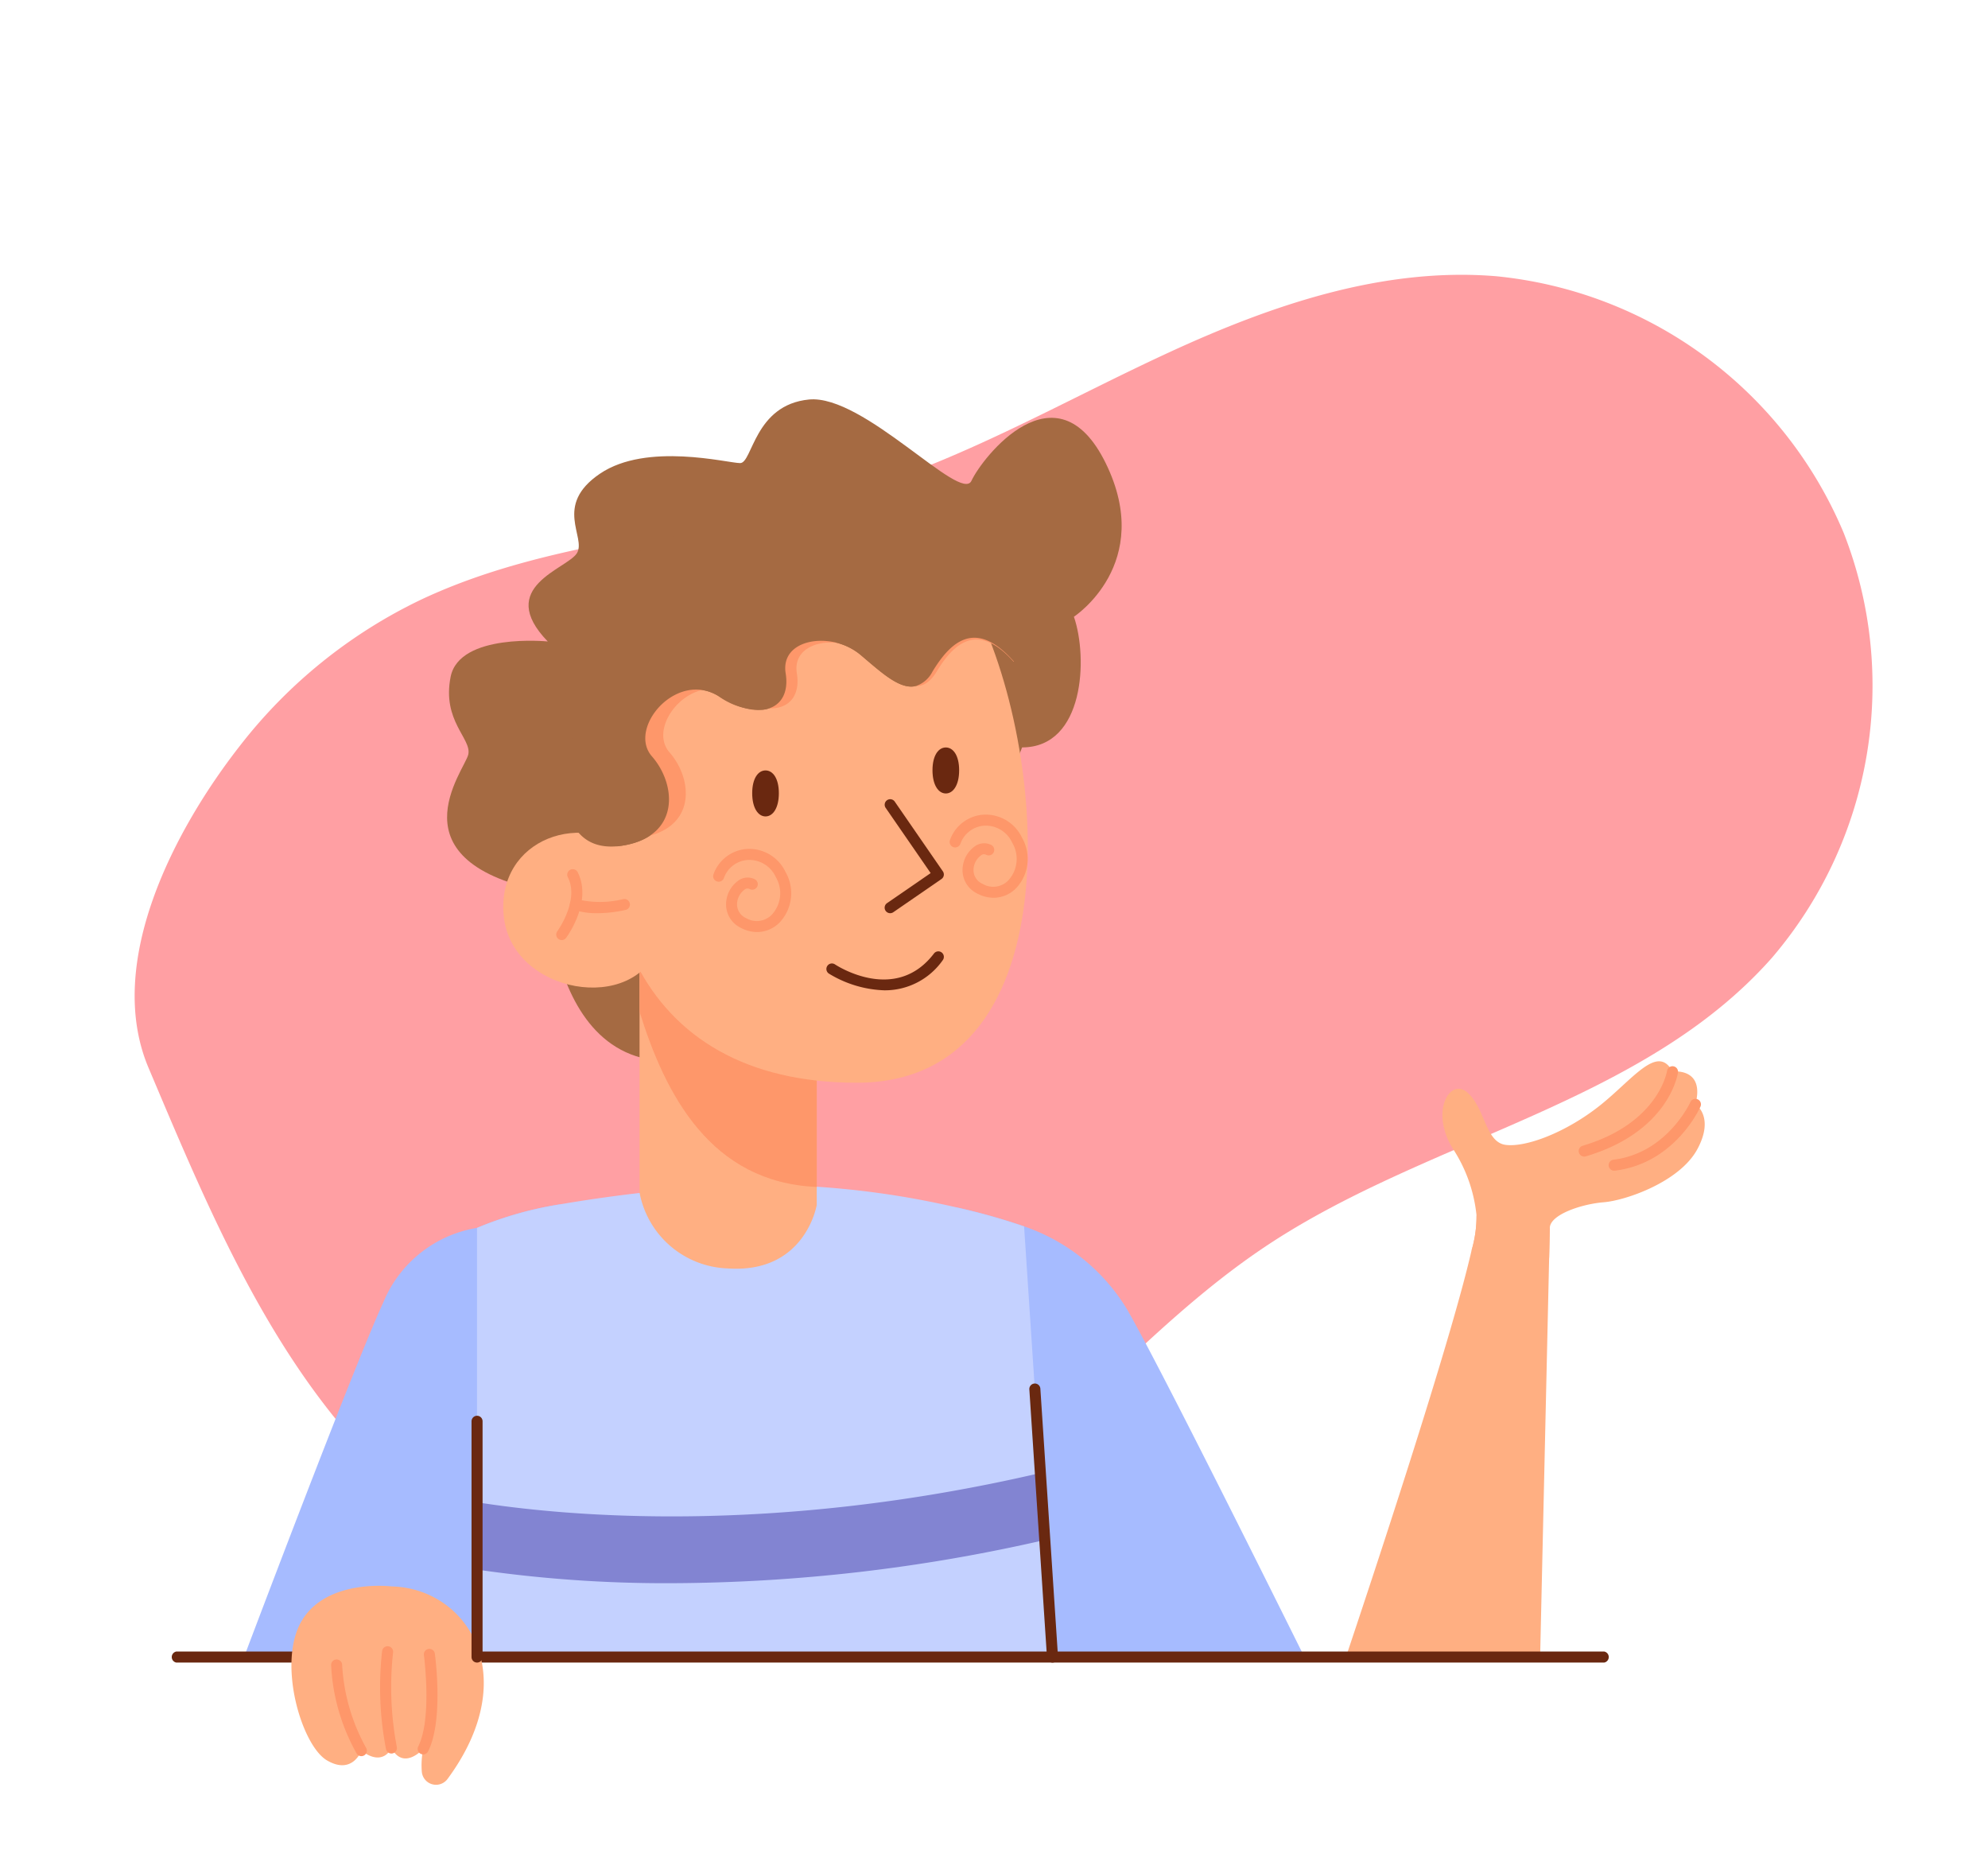 <svg xmlns="http://www.w3.org/2000/svg" xmlns:xlink="http://www.w3.org/1999/xlink" width="190" height="179" viewBox="0 0 190 179">
  <defs>
    <clipPath id="clip-path">
      <rect id="Rectángulo_36082" data-name="Rectángulo 36082" width="190" height="179" transform="translate(0 -0.343)" fill="#fff" stroke="#707070" stroke-width="1"/>
    </clipPath>
  </defs>
  <g id="Grupo_157075" data-name="Grupo 157075" transform="translate(-9142 10720.874)">
    <g id="Grupo_157028" data-name="Grupo 157028" transform="translate(9142 -10720.53)">
      <g id="Enmascarar_grupo_145" data-name="Enmascarar grupo 145" transform="translate(0 0)" clip-path="url(#clip-path)">
        <path id="Trazado_125318" data-name="Trazado 125318" d="M.321,119.2C2.038,104.882,9.984,92.068,13.687,78.12c2.773-10.443,3.122-21.342,4.486-32.056S22.087,24.412,28.564,15.73A40.3,40.3,0,0,1,66.981.561,40.006,40.006,0,0,1,97.775,27.922c5.265,17.81-2.724,36.707-2.282,55.26.245,10.3,3.094,20.339,4.813,30.5s2.234,20.973-1.952,30.4c-5.6,12.605-18.913,20.6-32.582,23.061-13.6,2.451-27.82.049-41.313-2.105-10.852-1.733-18.1-14.4-21.488-23.752A48.274,48.274,0,0,1,.321,119.2Z" transform="matrix(0.53, 0.848, -0.848, 0.53, 141.188, -6.508)" fill="#ff9fa3"/>
      </g>
      <g id="Grupo_157455" data-name="Grupo 157455" transform="translate(16.417 37.819)">
        <path id="Trazado_117089" data-name="Trazado 117089" d="M1152.746,250.2c5.965,0,6.3-8.6,4.952-12.486,0,0,7.763-5.063,3.037-14.683s-11.813-.506-12.826,1.688-10.295-8.27-15.527-7.764-5.4,6.076-6.582,6.076-8.918-2.025-13.4,1.013-1.273,6.076-2.2,7.594-7.851,3.207-2.788,8.438c0,0-8.438-.844-9.282,3.375s2.025,5.907,1.687,7.426-7.594,10.291,7.595,13.162c0,0,.443,23.123,19.546,14.009S1152.746,250.2,1152.746,250.2Z" transform="translate(-1071.478 -216.942)" fill="#a56a42"/>
        <path id="Trazado_117090" data-name="Trazado 117090" d="M1061.52,480.653l-4.339,43.268h-25.917c2.848-7.528,10.844-28.547,13.326-33.922a11.739,11.739,0,0,1,8.945-7.088A34.534,34.534,0,0,1,1061.52,480.653Z" transform="translate(-1024.359 -403.74)" fill="#a6bbff"/>
        <path id="Trazado_117091" data-name="Trazado 117091" d="M1297.774,524.6h-33.335V481.617a60.326,60.326,0,0,1,6.55,1.835,18.508,18.508,0,0,1,9.82,7.9C1283.531,496.022,1293.358,515.715,1297.774,524.6Z" transform="translate(-1189.526 -404.423)" fill="#a6bbff"/>
        <path id="Trazado_117092" data-name="Trazado 117092" d="M1162.62,519.4h-55V478.391a34.537,34.537,0,0,1,7.985-2.257,140.662,140.662,0,0,1,16.008-1.793,82.9,82.9,0,0,1,21.743,2.074,60.333,60.333,0,0,1,6.55,1.835l1.554,23.568.419,6.4Z" transform="translate(-1078.447 -399.221)" fill="#c4d1ff"/>
        <path id="Trazado_117093" data-name="Trazado 117093" d="M1411.831,485.523l-.063,2.862-.862,38.149h-18.561c2.085-6.213,9.954-29.833,12.011-38.873a11.445,11.445,0,0,0,.471-3.319Z" transform="translate(-1280.128 -406.353)" fill="#ffaf82"/>
        <path id="Trazado_117094" data-name="Trazado 117094" d="M1091.691,628.252H955.217a.538.538,0,0,1,0-1.055h136.474a.538.538,0,0,1,0,1.055Z" transform="translate(-954.786 -507.543)" fill="#6a2810"/>
        <path id="Trazado_117095" data-name="Trazado 117095" d="M1056.355,605.718c7.2.158,12.692,8.475,5.355,18.413a1.364,1.364,0,0,1-2.449-.708,7.8,7.8,0,0,1,.132-2.178s-1.857,2.11-3.038-.084c0,0-.759,1.856-2.869.253,0,0-.844,2.363-3.291.928s-4.81-9.451-2.363-13.417S1056.355,605.718,1056.355,605.718Z" transform="translate(-1035.364 -492.287)" fill="#ffaf82"/>
        <path id="Trazado_117096" data-name="Trazado 117096" d="M1062.7,639.041a.528.528,0,0,1-.446-.245,19.15,19.15,0,0,1-2.444-8.449.527.527,0,0,1,1.054-.038,18.407,18.407,0,0,0,2.281,7.922.527.527,0,0,1-.445.81Z" transform="translate(-1044.581 -509.388)" fill="#fe976a"/>
        <path id="Trazado_117097" data-name="Trazado 117097" d="M1076.932,635.714a.527.527,0,0,1-.516-.424,30.981,30.981,0,0,1-.369-9.374.527.527,0,0,1,1.045.146,30.494,30.494,0,0,0,.358,9.022.527.527,0,0,1-.518.631Z" transform="translate(-1055.942 -506.314)" fill="#fe976a"/>
        <path id="Trazado_117098" data-name="Trazado 117098" d="M1088.693,636.414a.528.528,0,0,1-.471-.763c1.344-2.689.548-8.662.54-8.722a.527.527,0,0,1,1.045-.143c.035.258.849,6.356-.641,9.336A.527.527,0,0,1,1088.693,636.414Z" transform="translate(-1064.665 -506.929)" fill="#fe976a"/>
        <g id="Grupo_83492" data-name="Grupo 83492" transform="translate(29.176 102.598)">
          <path id="Trazado_117099" data-name="Trazado 117099" d="M1161.883,575.112a161.381,161.381,0,0,1-35.723,4.131,124.8,124.8,0,0,1-18.536-1.3v-6.431c8.4,1.325,28.2,3.171,53.841-2.8Z" transform="translate(-1107.623 -568.717)" fill="#8284d2"/>
        </g>
        <path id="Trazado_117100" data-name="Trazado 117100" d="M1177.8,399.6v23.7s-1.073,6.582-8.5,6.076a8.89,8.89,0,0,1-8.438-7.257V399.6Z" transform="translate(-1116.157 -346.33)" fill="#ffaf82"/>
        <path id="Trazado_117101" data-name="Trazado 117101" d="M1177.8,399.6v21.989c-10.147-.429-14.472-8.822-16.937-16.75V399.6Z" transform="translate(-1116.157 -346.33)" fill="#fe976a"/>
        <path id="Trazado_117102" data-name="Trazado 117102" d="M1184.4,273.4c7.595,13.291,10.633,46.707-10.632,46.707s-27.34-17.468-22.4-37.593S1184.4,273.4,1184.4,273.4Z" transform="translate(-1108.288 -254.807)" fill="#ffaf82"/>
        <path id="Trazado_117103" data-name="Trazado 117103" d="M1131.065,369.634c-2.173,6.708-14.089,4.752-14.808-2.779-.7-7.306,7.618-10.423,13.08-5.616S1131.065,369.634,1131.065,369.634Z" transform="translate(-1084.533 -317.522)" fill="#ffaf82"/>
        <path id="Trazado_117104" data-name="Trazado 117104" d="M1134.093,377.6a.528.528,0,0,1-.424-.841c.021-.029,2.15-2.976,1-5.182a.528.528,0,0,1,.936-.487c1.452,2.791-.984,6.153-1.089,6.294A.526.526,0,0,1,1134.093,377.6Z" transform="translate(-1096.824 -325.931)" fill="#fe976a"/>
        <path id="Trazado_117105" data-name="Trazado 117105" d="M1140.676,382a7.154,7.154,0,0,1-2.272-.328.528.528,0,0,1,.34-1,9.422,9.422,0,0,0,4.387-.013.527.527,0,0,1,.255,1.023A12.336,12.336,0,0,1,1140.676,382Z" transform="translate(-1099.997 -332.899)" fill="#fe976a"/>
        <path id="Trazado_117106" data-name="Trazado 117106" d="M1227.641,401.521a10.842,10.842,0,0,1-5.305-1.6.527.527,0,0,1,.583-.879c.236.156,5.809,3.757,9.461-1.037a.527.527,0,1,1,.839.639A6.752,6.752,0,0,1,1227.641,401.521Z" transform="translate(-1159.536 -345.051)" fill="#6a2810"/>
        <path id="Trazado_117107" data-name="Trazado 117107" d="M1189.218,372.171a3.33,3.33,0,0,1-1.536-.39,2.478,2.478,0,0,1-1.434-2.138,2.809,2.809,0,0,1,1.205-2.413,1.511,1.511,0,0,1,1.546-.1.527.527,0,1,1-.5.931.445.445,0,0,0-.488.058,1.757,1.757,0,0,0-.713,1.476,1.43,1.43,0,0,0,.866,1.245,2,2,0,0,0,2.468-.342,3.026,3.026,0,0,0,.364-3.584,2.779,2.779,0,0,0-2.689-1.632,2.6,2.6,0,0,0-2.265,1.723.527.527,0,0,1-1-.349,3.655,3.655,0,0,1,3.182-2.425,3.837,3.837,0,0,1,3.7,2.19,4.075,4.075,0,0,1-.546,4.821A3.025,3.025,0,0,1,1189.218,372.171Z" transform="translate(-1133.271 -321.269)" fill="#fe976a"/>
        <path id="Trazado_117108" data-name="Trazado 117108" d="M1266.708,360.937a3.329,3.329,0,0,1-1.536-.39,2.479,2.479,0,0,1-1.434-2.138,2.811,2.811,0,0,1,1.206-2.413,1.511,1.511,0,0,1,1.546-.1.527.527,0,1,1-.5.931.445.445,0,0,0-.489.058,1.758,1.758,0,0,0-.713,1.477,1.429,1.429,0,0,0,.866,1.245,2,2,0,0,0,2.469-.342,3.027,3.027,0,0,0,.364-3.584,2.781,2.781,0,0,0-2.689-1.632,2.6,2.6,0,0,0-2.264,1.723.528.528,0,0,1-1-.349,3.654,3.654,0,0,1,3.181-2.425,3.835,3.835,0,0,1,3.7,2.19,4.075,4.075,0,0,1-.547,4.821A3.023,3.023,0,0,1,1266.708,360.937Z" transform="translate(-1188.161 -313.311)" fill="#fe976a"/>
        <path id="Trazado_117109" data-name="Trazado 117109" d="M1241.724,358.841a.527.527,0,0,1-.3-.962l4.168-2.87-4.3-6.232a.527.527,0,0,1,.868-.6l4.6,6.666a.527.527,0,0,1-.135.734l-4.6,3.169A.525.525,0,0,1,1241.724,358.841Z" transform="translate(-1173.063 -309.741)" fill="#6a2810"/>
        <path id="Trazado_117110" data-name="Trazado 117110" d="M1200.334,340.7c0,1.418-.571,2.217-1.274,2.217s-1.274-.8-1.274-2.217.57-2.179,1.274-2.179S1200.334,339.285,1200.334,340.7Z" transform="translate(-1142.313 -303.064)" fill="#6a2810"/>
        <path id="Trazado_117111" data-name="Trazado 117111" d="M1259.412,333.168c0,1.418-.57,2.217-1.274,2.217s-1.274-.8-1.274-2.217.571-2.179,1.274-2.179S1259.412,331.749,1259.412,333.168Z" transform="translate(-1184.16 -297.726)" fill="#6a2810"/>
        <path id="Trazado_117112" data-name="Trazado 117112" d="M1179.109,267.3c-4.122-5.424-6.724-3.038-8.565,0s-4.2.648-6.9-1.617-7.681-1.59-7.131,1.786-2.36,4.725-6.39,2.194-8.756,3.038-6.393,5.738,2.686,7.545-2.623,8.5-6.5-3.857-5.991-10.987,2.34-20.294,20.751-21.476,22.177,6.751,23.247,9.62A10.959,10.959,0,0,1,1179.109,267.3Z" transform="translate(-1097.841 -241.29)" fill="#a56a42"/>
        <path id="Trazado_117113" data-name="Trazado 117113" d="M1183.432,268.3c-1.593-1.787-2.931-2.305-4.068-2.084-1.352.264-2.426,1.566-3.309,3.031-.74,1.218-1.566,1.519-2.466,1.3h0c-1.238-.3-2.616-1.592-4.1-2.837a5.679,5.679,0,0,0-4.059-1.235c-1.686.161-3.018,1.151-2.727,2.934.368,2.262-.9,3.567-3.015,3.3a7.749,7.749,0,0,1-3.068-1.215,3.812,3.812,0,0,0-2.573-.579c-2.928.391-5.26,4.042-3.51,6.039,2.248,2.57,2.556,7.18-2.5,8.087a6.052,6.052,0,0,1-1.669.09c-3.634-.328-4.46-4.584-4.032-10.546.489-6.786,2.229-19.313,19.748-20.437q1.586-.1,3.028-.111h.05c14.013.207,17.1,6.762,18.041,9.265A9.658,9.658,0,0,1,1183.432,268.3Z" transform="translate(-1102.962 -243.218)" fill="#fe976a"/>
        <path id="Trazado_117114" data-name="Trazado 117114" d="M1181.916,266.31c-.123.615-.243,1-.243,1-1.543-2.032-2.876-2.968-4.033-3.185-1.934-.359-3.382,1.287-4.532,3.185a2.772,2.772,0,0,1-1.536,1.364h0c-1.554.44-3.368-1.3-5.366-2.982a5.92,5.92,0,0,0-3.21-1.3c-2.222-.2-4.282.848-3.92,3.084.32,1.972-.538,3.252-2.113,3.47a6.693,6.693,0,0,1-4.279-1.276,4.131,4.131,0,0,0-1.649-.608c-3.527-.471-6.786,4.012-4.743,6.346,2.363,2.7,2.686,7.545-2.623,8.5-.243.042-.475.074-.7.1-3.818-.345-4.687-4.817-4.237-11.083.513-7.13,2.342-20.294,20.752-21.476q1.666-.106,3.182-.116h.053c14.725.218,17.974,7.106,18.958,9.736A10.15,10.15,0,0,1,1181.916,266.31Z" transform="translate(-1100.404 -241.297)" fill="#a56a42"/>
        <path id="Trazado_117115" data-name="Trazado 117115" d="M1448.328,442.223c-1.691,3.122-6.839,4.894-8.948,5.063s-5.119,1.178-5.147,2.447l-.063,2.862-7.412-.724a11.439,11.439,0,0,0,.471-3.319,14.245,14.245,0,0,0-2.278-6.413c-2.194-3.544-.253-6.835,1.434-5.316s1.688,4.726,3.629,4.979,5.738-1.181,8.945-3.713,5.569-5.991,7-3.291c0,0,3.122-.422,2.194,3.122C1448.156,437.919,1450.019,439.1,1448.328,442.223Z" transform="translate(-1302.529 -370.563)" fill="#ffaf82"/>
        <path id="Trazado_117116" data-name="Trazado 117116" d="M1469.159,444.022a.527.527,0,0,1-.15-1.033c7.271-2.157,8.059-7.114,8.066-7.163a.528.528,0,0,1,1.045.149c-.033.231-.9,5.678-8.811,8.026A.527.527,0,0,1,1469.159,444.022Z" transform="translate(-1334.165 -371.665)" fill="#fe976a"/>
        <path id="Trazado_117117" data-name="Trazado 117117" d="M1478.995,452.956a.527.527,0,0,1-.064-1.051c5.112-.629,7.324-5.464,7.346-5.513a.528.528,0,0,1,.965.428c-.1.221-2.465,5.429-8.181,6.133A.549.549,0,0,1,1478.995,452.956Z" transform="translate(-1341.133 -379.25)" fill="#fe976a"/>
        <path id="Trazado_117118" data-name="Trazado 117118" d="M1106.342,573.533a.528.528,0,0,1-.527-.527v-22.53a.527.527,0,0,1,1.055,0v22.53A.528.528,0,0,1,1106.342,573.533Z" transform="translate(-1077.166 -452.824)" fill="#6a2810"/>
        <path id="Trazado_117119" data-name="Trazado 117119" d="M1290.819,566.1a.527.527,0,0,1-.526-.493l-1.685-25.59a.528.528,0,1,1,1.053-.069l1.685,25.59a.528.528,0,0,1-.492.561Z" transform="translate(-1206.646 -445.392)" fill="#6a2810"/>
      </g>
    </g>
  </g>
</svg>
